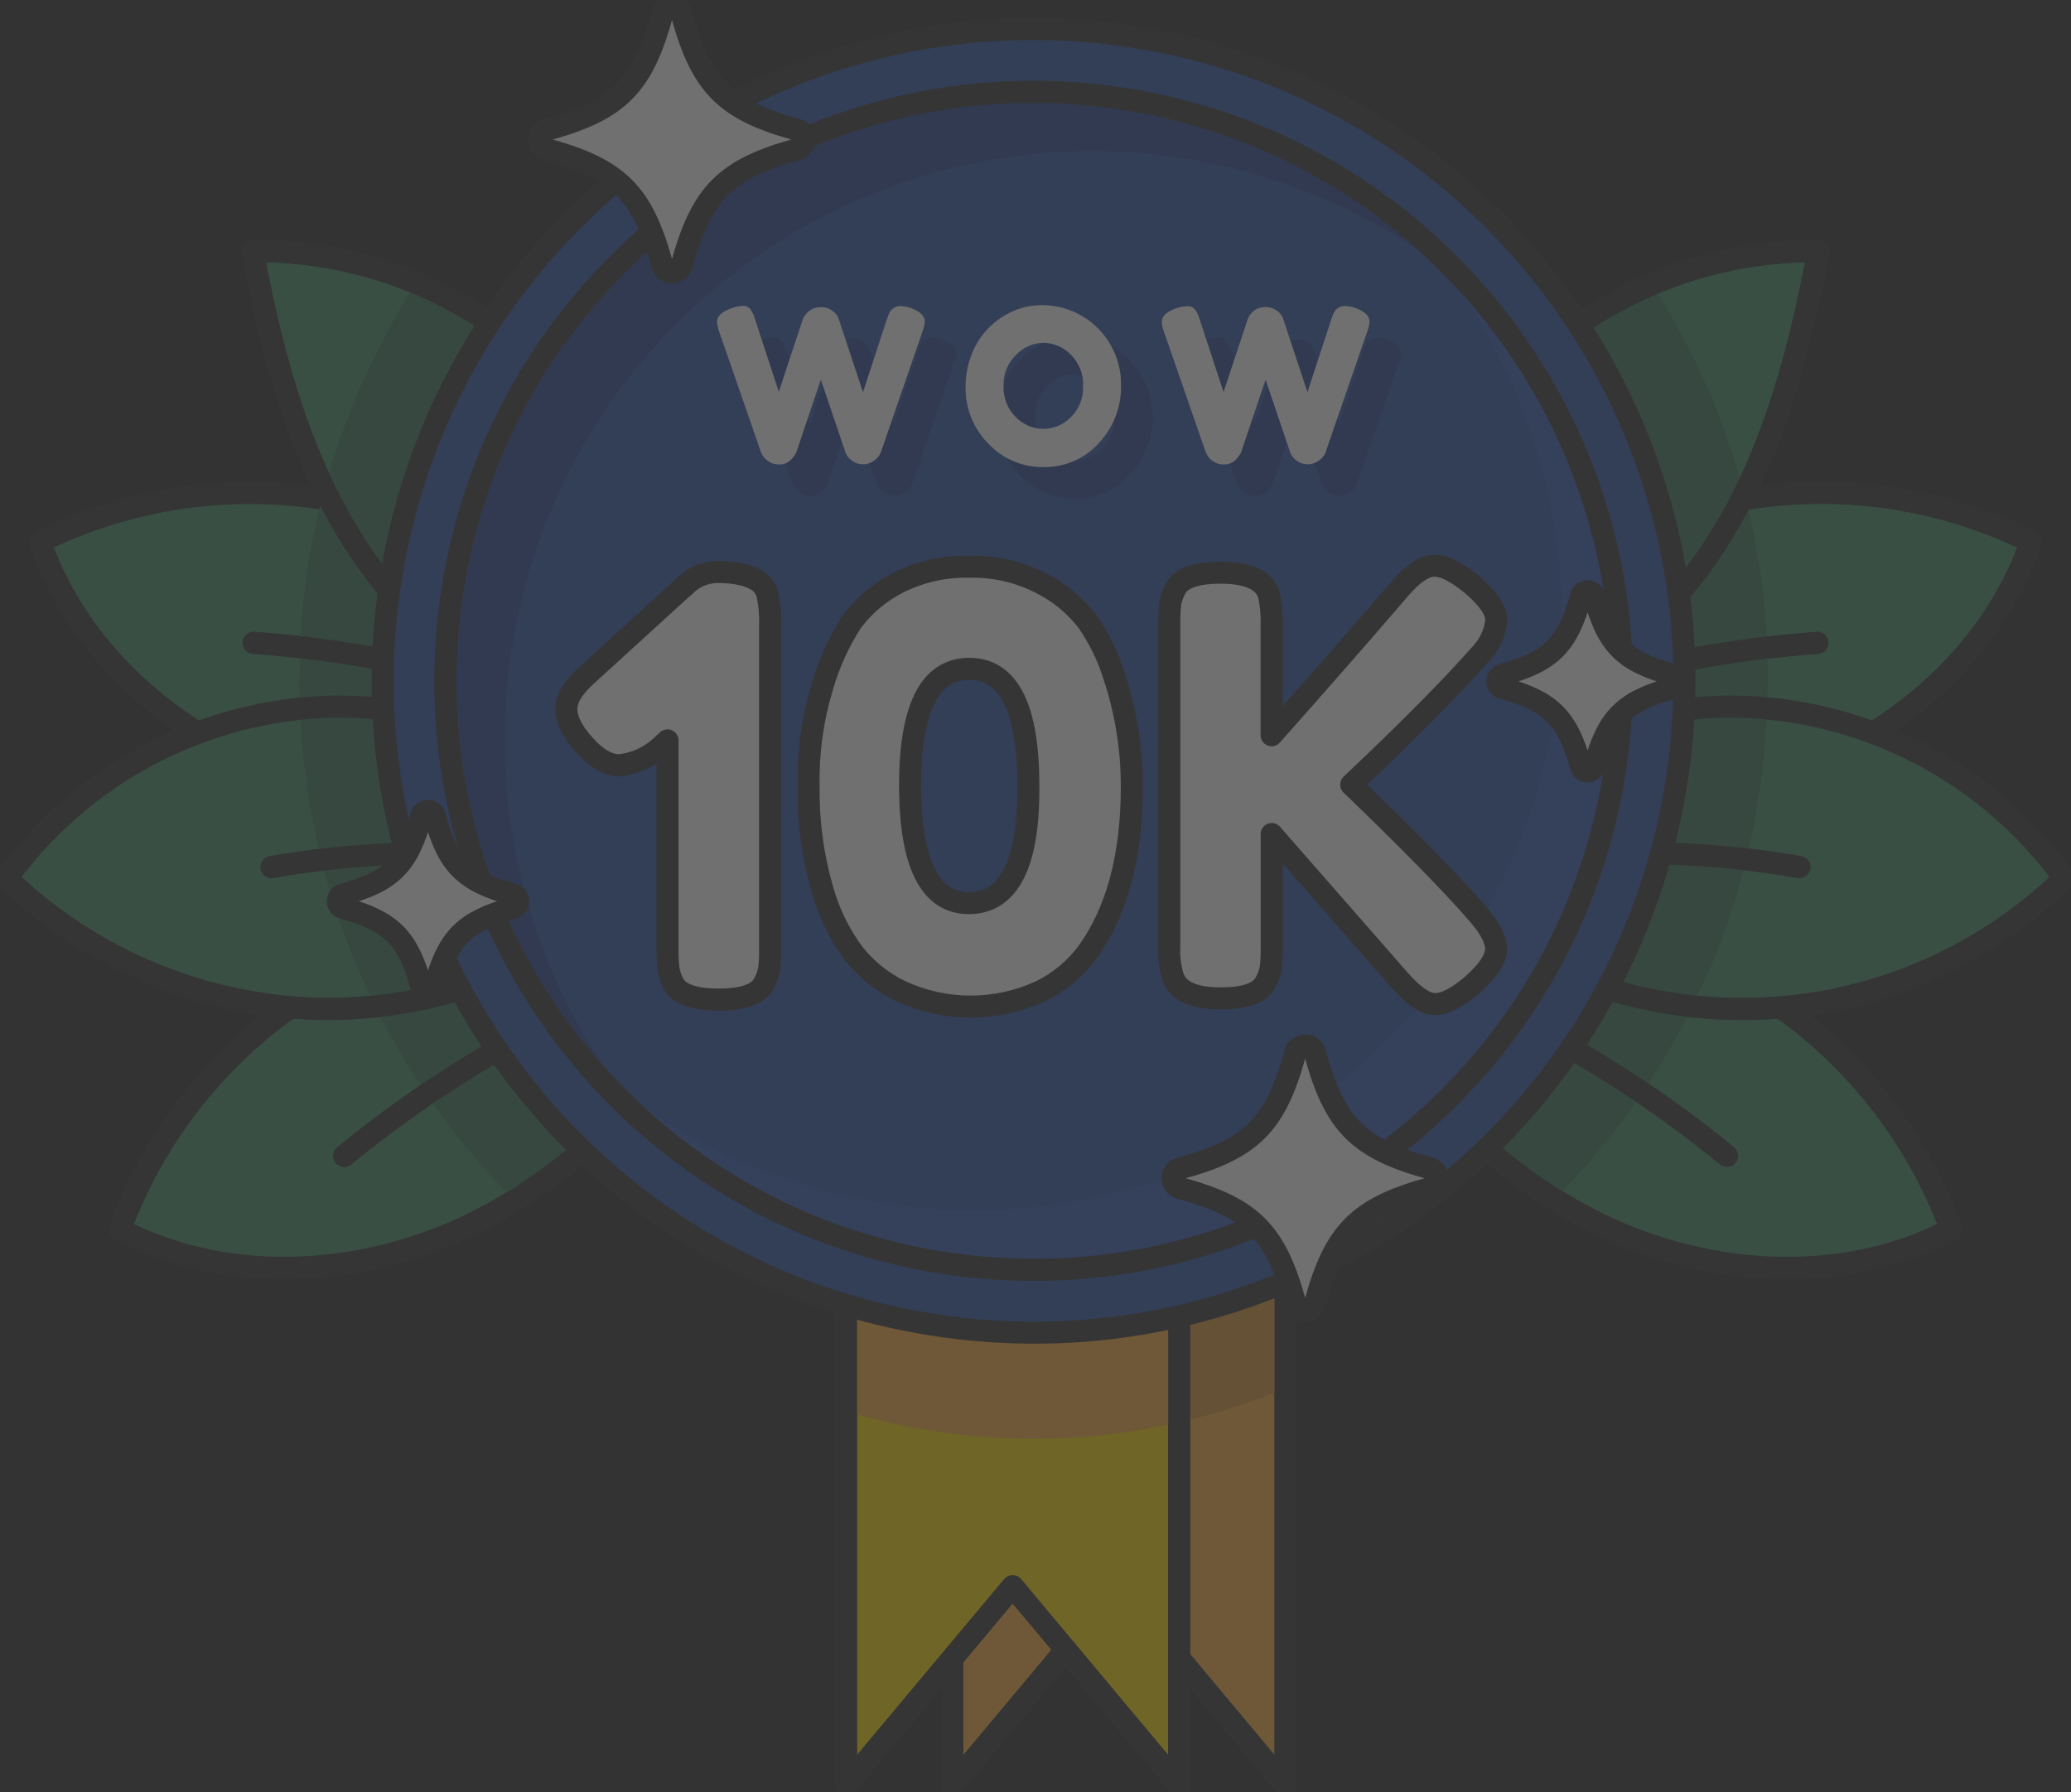 <svg width="141" height="122" viewBox="0 0 141 122" fill="none" xmlns="http://www.w3.org/2000/svg">
<rect x="0" y="0" width="141" height="122" fill="#333333" stroke="none"/>
<g opacity="0.3" clip-path="url(#clip0_48:442)">
<path d="M76.185 86.314H64.84V121.541L76.185 107.988L87.523 121.541V86.314H76.185Z" fill="#FCAD44" stroke="#3A3A3A" stroke-width="1.5" stroke-linecap="round" stroke-linejoin="round"/>
<path d="M68.944 86.314H57.599V121.541L68.944 107.988L80.282 121.541V86.314H68.944Z" fill="#F9DB09" stroke="#3A3A3A" stroke-width="1.5" stroke-linecap="round" stroke-linejoin="round"/>
<path d="M80.282 86.308V96.823C82.758 96.258 85.18 95.482 87.523 94.502V86.308H80.282Z" fill="#DB973B"/>
<path d="M76.185 86.308H57.599V96.07C59.961 96.782 62.379 97.292 64.828 97.595C69.98 98.255 75.209 97.994 80.27 96.823V86.308H76.185Z" fill="#FCAD44"/>
<path d="M80.282 112.887L87.523 121.541V86.314" stroke="#3A3A3A" stroke-width="1.5" stroke-linecap="round" stroke-linejoin="round"/>
<path d="M64.84 121.541L72.564 112.318" stroke="#3A3A3A" stroke-width="1.5" stroke-linecap="round" stroke-linejoin="round"/>
<path d="M68.944 86.314H57.599V121.541L68.944 107.988L80.282 121.541V86.314H68.944Z" stroke="#3A3A3A" stroke-width="1.5" stroke-linecap="round" stroke-linejoin="round"/>
<path d="M95.04 52.056C96.838 48.177 99.394 44.698 102.558 41.825C105.721 38.953 109.428 36.745 113.459 35.332C117.489 33.919 121.762 33.329 126.024 33.598C130.286 33.867 134.451 34.989 138.273 36.898C135.466 45.001 128.035 50.984 119.797 53.348C111.559 55.712 102.636 54.72 95.04 52.056Z" fill="#45906A" stroke="#3A3A3A" stroke-width="1.5" stroke-linecap="round" stroke-linejoin="round"/>
<path d="M89.224 54.671C99.714 48.375 111.536 44.638 123.735 43.763" stroke="#3A3A3A" stroke-width="1.5" stroke-linecap="round" stroke-linejoin="round"/>
<path d="M91.016 64.972C94.983 63.389 99.228 62.618 103.497 62.707C107.767 62.795 111.976 63.74 115.875 65.485C119.774 67.231 123.284 69.741 126.197 72.869C129.11 75.996 131.368 79.677 132.836 83.693C125.234 87.65 115.711 86.902 108.122 82.94C100.532 78.978 94.71 72.137 91.016 64.972Z" fill="#45906A" stroke="#3A3A3A" stroke-width="1.5" stroke-linecap="round" stroke-linejoin="round"/>
<path d="M85.01 62.877C96.954 65.513 108.11 70.928 117.576 78.684" stroke="#3A3A3A" stroke-width="1.5" stroke-linecap="round" stroke-linejoin="round"/>
<path d="M96.795 59.876C102.675 65.546 110.524 68.706 118.687 68.688C126.849 68.671 134.685 65.478 140.541 59.784C137.989 56.267 134.663 53.385 130.821 51.36C126.979 49.335 122.724 48.221 118.384 48.105C109.73 47.952 101.1 52.105 96.795 59.876Z" fill="#45906A" stroke="#3A3A3A" stroke-width="1.5" stroke-linecap="round" stroke-linejoin="round"/>
<path d="M122.506 59.025C111.333 57.081 99.845 58.152 89.224 62.13" stroke="#3A3A3A" stroke-width="1.5" stroke-linecap="round" stroke-linejoin="round"/>
<path d="M96.777 48.645C104.348 49.104 111.559 44.48 115.968 38.295C120.378 32.109 122.402 24.564 123.796 17.099C119.778 17.056 115.796 17.874 112.119 19.499C108.442 21.123 105.154 23.517 102.477 26.518C97.18 32.538 94.673 40.928 96.777 48.645Z" fill="#45906A" stroke="#3A3A3A" stroke-width="1.5" stroke-linecap="round" stroke-linejoin="round"/>
<path d="M108.917 31.974C101.345 39.202 95.836 48.322 92.96 58.394" stroke="#3A3A3A" stroke-width="1.5" stroke-linecap="round" stroke-linejoin="round"/>
<path d="M45.96 52.056C44.141 48.186 41.576 44.715 38.411 41.844C35.246 38.972 31.545 36.756 27.521 35.324C23.488 33.935 19.221 33.358 14.965 33.627C10.708 33.897 6.547 35.006 2.721 36.892C5.534 44.995 12.959 50.978 21.203 53.342C29.447 55.706 38.358 54.72 45.96 52.056Z" fill="#45906A" stroke="#3A3A3A" stroke-width="1.5" stroke-linecap="round" stroke-linejoin="round"/>
<path d="M51.77 54.671C41.282 48.375 29.462 44.638 17.265 43.764" stroke="#3A3A3A" stroke-width="1.5" stroke-linecap="round" stroke-linejoin="round"/>
<path d="M49.984 64.972C46.017 63.389 41.773 62.618 37.503 62.707C33.233 62.795 29.024 63.74 25.125 65.485C21.226 67.231 17.716 69.741 14.803 72.869C11.89 75.996 9.632 79.677 8.165 83.693C15.767 87.649 25.289 86.902 32.879 82.94C40.468 78.978 46.291 72.137 49.984 64.972Z" fill="#45906A" stroke="#3A3A3A" stroke-width="1.5" stroke-linecap="round" stroke-linejoin="round"/>
<path d="M56.002 62.877C44.061 65.514 32.907 70.929 23.442 78.683" stroke="#3A3A3A" stroke-width="1.5" stroke-linecap="round" stroke-linejoin="round"/>
<path d="M44.205 59.876C38.303 65.513 30.466 68.667 22.31 68.689C14.156 68.632 6.335 65.445 0.458 59.784C3.011 56.265 6.339 53.381 10.183 51.356C14.028 49.331 18.286 48.218 22.628 48.105C31.27 47.952 39.899 52.105 44.205 59.876Z" fill="#45906A" stroke="#3A3A3A" stroke-width="1.5" stroke-linecap="round" stroke-linejoin="round"/>
<path d="M18.494 59.025C29.665 57.08 41.151 58.152 51.77 62.13" stroke="#3A3A3A" stroke-width="1.5" stroke-linecap="round" stroke-linejoin="round"/>
<path d="M44.223 48.644C36.652 49.104 29.441 44.48 25.032 38.294C20.622 32.109 18.598 24.564 17.197 17.099C21.218 17.053 25.202 17.871 28.882 19.495C32.561 21.12 35.851 23.514 38.529 26.518C43.819 32.538 46.321 40.928 44.223 48.644Z" fill="#45906A" stroke="#3A3A3A" stroke-width="1.5" stroke-linecap="round" stroke-linejoin="round"/>
<path d="M32.083 31.974C39.646 39.206 45.148 48.326 48.021 58.394" stroke="#3A3A3A" stroke-width="1.5" stroke-linecap="round" stroke-linejoin="round"/>
<path d="M120.335 44.835C120.335 44.584 120.335 44.339 120.335 44.088C120.185 40.676 119.687 37.288 118.849 33.977L118.757 33.646C117.424 28.584 115.304 23.762 112.476 19.358C108.653 20.971 105.237 23.417 102.477 26.518C97.192 32.519 94.691 40.879 96.764 48.565C96.514 49.073 96.269 49.587 96.031 50.102C95.81 50.506 95.602 50.91 95.419 51.327L95.04 52.056L95.174 52.098C95.064 52.368 94.948 52.631 94.844 52.901L96.245 52.46L96.508 52.545C98.23 53.094 99.982 53.544 101.755 53.893C99.78 55.566 98.122 57.583 96.862 59.846L96.82 59.907C97.327 60.397 97.853 60.856 98.391 61.309C99.04 61.848 99.7 62.369 100.391 62.859C97.454 63.07 94.56 63.688 91.792 64.696C91.541 64.788 91.291 64.874 91.04 64.972C91.236 65.345 91.438 65.719 91.652 66.092C94.96 72.106 99.767 77.789 105.871 81.617C107.748 79.713 109.474 77.665 111.033 75.493C111.296 75.119 111.565 74.758 111.822 74.378C113.094 72.491 114.238 70.521 115.246 68.481C115.687 67.587 116.109 66.68 116.5 65.755C117.356 63.689 118.074 61.567 118.647 59.405C118.726 59.111 118.806 58.792 118.879 58.523C119.301 56.806 119.632 55.069 119.87 53.317C120.102 51.645 120.249 49.943 120.316 48.222C120.316 47.609 120.365 46.997 120.365 46.348C120.378 45.84 120.353 45.319 120.335 44.835Z" fill="#3B7A5A"/>
<path d="M49.232 64.696C46.465 63.689 43.571 63.071 40.633 62.859C41.325 62.369 41.985 61.848 42.633 61.309C43.172 60.856 43.697 60.397 44.205 59.907L44.162 59.846C42.9 57.584 41.243 55.568 39.27 53.893C41.041 53.553 42.791 53.111 44.511 52.57L44.78 52.484L46.181 52.925C46.077 52.656 45.96 52.392 45.85 52.123L45.514 51.309C45.343 50.923 45.165 50.537 44.988 50.145C44.755 49.63 44.511 49.116 44.26 48.608C46.333 40.91 43.832 32.55 38.542 26.561C35.736 23.387 32.245 20.895 28.335 19.273C25.542 23.601 23.435 28.336 22.09 33.309C22.035 33.518 21.974 33.726 21.919 33.922C21.07 37.235 20.568 40.628 20.421 44.045C20.421 44.278 20.421 44.511 20.421 44.743C20.421 45.27 20.378 45.803 20.378 46.336C20.378 46.948 20.378 47.609 20.427 48.24C20.487 49.906 20.632 51.568 20.861 53.219C21.107 55.004 21.448 56.775 21.882 58.523C21.95 58.798 22.029 59.074 22.103 59.349C22.695 61.569 23.441 63.744 24.335 65.859C24.714 66.754 25.13 67.636 25.558 68.505C26.579 70.58 27.746 72.579 29.05 74.489C29.301 74.862 29.564 75.217 29.821 75.579C31.387 77.754 33.123 79.802 35.013 81.703C41.196 77.875 46.058 72.143 49.391 66.074C49.599 65.698 49.803 65.325 50.003 64.953L49.232 64.696Z" fill="#3B7A5A"/>
<path d="M118.555 34.014C125.266 32.872 132.166 33.879 138.273 36.892C136.389 42.324 132.432 46.813 127.545 49.888" stroke="#3A3A3A" stroke-width="1.5" stroke-linecap="round" stroke-linejoin="round"/>
<path d="M89.224 54.671C99.714 48.375 111.536 44.638 123.735 43.763" stroke="#3A3A3A" stroke-width="1.5" stroke-linecap="round" stroke-linejoin="round"/>
<path d="M121.252 68.591C126.541 72.356 130.576 77.626 132.835 83.718C125.233 87.674 115.711 86.927 108.121 82.965C100.532 79.002 94.709 72.161 90.997 64.996" stroke="#3A3A3A" stroke-width="1.5" stroke-linecap="round" stroke-linejoin="round"/>
<path d="M85.01 62.877C96.954 65.513 108.11 70.928 117.576 78.684" stroke="#3A3A3A" stroke-width="1.5" stroke-linecap="round" stroke-linejoin="round"/>
<path d="M96.795 59.876C102.675 65.546 110.524 68.706 118.687 68.688C126.849 68.671 134.685 65.478 140.541 59.784C137.989 56.267 134.663 53.385 130.821 51.36C126.979 49.335 122.724 48.221 118.384 48.105C109.73 47.952 101.1 52.105 96.795 59.876Z" stroke="#3A3A3A" stroke-width="1.5" stroke-linecap="round" stroke-linejoin="round"/>
<path d="M122.506 59.025C111.333 57.081 99.845 58.152 89.224 62.13" stroke="#3A3A3A" stroke-width="1.5" stroke-linecap="round" stroke-linejoin="round"/>
<path d="M96.777 48.645C104.348 49.104 111.559 44.48 115.968 38.295C120.378 32.109 122.402 24.564 123.796 17.099C119.778 17.056 115.796 17.874 112.119 19.499C108.442 21.123 105.154 23.517 102.477 26.518C97.18 32.538 94.673 40.928 96.777 48.645Z" stroke="#3A3A3A" stroke-width="1.5" stroke-linecap="round" stroke-linejoin="round"/>
<path d="M108.917 31.974C101.345 39.202 95.836 48.322 92.96 58.394" stroke="#3A3A3A" stroke-width="1.5" stroke-linecap="round" stroke-linejoin="round"/>
<path d="M2.721 36.892C4.611 42.324 8.562 46.813 13.454 49.888" stroke="#3A3A3A" stroke-width="1.5" stroke-linecap="round" stroke-linejoin="round"/>
<path d="M51.77 54.671C41.282 48.375 29.462 44.638 17.265 43.763" stroke="#3A3A3A" stroke-width="1.5" stroke-linecap="round" stroke-linejoin="round"/>
<path d="M19.742 68.591C14.455 72.354 10.421 77.623 8.165 83.712C15.767 87.668 25.289 86.921 32.879 82.958C40.468 78.996 46.291 72.155 50.003 64.99" stroke="#3A3A3A" stroke-width="1.5" stroke-linecap="round" stroke-linejoin="round"/>
<path d="M56.002 62.877C44.061 65.515 32.907 70.93 23.442 78.684" stroke="#3A3A3A" stroke-width="1.5" stroke-linecap="round" stroke-linejoin="round"/>
<path d="M44.205 59.876C38.303 65.513 30.466 68.667 22.31 68.689C14.156 68.632 6.335 65.445 0.458 59.784C3.011 56.265 6.339 53.381 10.183 51.356C14.028 49.331 18.286 48.218 22.628 48.105C31.27 47.952 39.899 52.105 44.205 59.876Z" stroke="#3A3A3A" stroke-width="1.5" stroke-linecap="round" stroke-linejoin="round"/>
<path d="M18.494 59.025C29.665 57.08 41.151 58.152 51.77 62.13" stroke="#3A3A3A" stroke-width="1.5" stroke-linecap="round" stroke-linejoin="round"/>
<path d="M44.223 48.644C36.652 49.104 29.441 44.48 25.032 38.294C20.622 32.109 18.598 24.564 17.197 17.099C21.218 17.053 25.202 17.871 28.882 19.495C32.561 21.12 35.851 23.514 38.529 26.518C43.819 32.538 46.321 40.928 44.223 48.644Z" stroke="#3A3A3A" stroke-width="1.5" stroke-linecap="round" stroke-linejoin="round"/>
<path d="M32.083 31.974C39.646 39.206 45.148 48.326 48.021 58.394" stroke="#3A3A3A" stroke-width="1.5" stroke-linecap="round" stroke-linejoin="round"/>
<path d="M114.103 53.459C118.024 29.27 101.621 6.479 77.466 2.553C53.311 -1.374 30.551 15.052 26.63 39.24C22.709 63.428 39.112 86.219 63.267 90.146C87.422 94.072 110.182 77.647 114.103 53.459Z" fill="#3457AB" stroke="#3A3A3A" stroke-width="1.5" stroke-linecap="round" stroke-linejoin="round"/>
<path d="M109.884 52.773C113.426 30.918 98.606 10.326 76.781 6.778C54.957 3.231 34.393 18.072 30.85 39.926C27.307 61.781 42.128 82.373 63.952 85.92C85.777 89.468 106.341 74.627 109.884 52.773Z" fill="#3457AB" stroke="#3A3A3A" stroke-width="1.5" stroke-linecap="round" stroke-linejoin="round"/>
<path d="M96.55 16.058C103.188 23.711 106.681 33.6 106.326 43.73C105.97 53.861 101.793 63.48 94.635 70.648C87.478 77.816 77.872 82.001 67.756 82.358C57.639 82.715 47.763 79.218 40.12 72.572C43.716 76.736 48.131 80.114 53.089 82.494C58.047 84.874 63.442 86.205 68.936 86.404C74.431 86.603 79.907 85.666 85.024 83.651C90.141 81.637 94.788 78.588 98.676 74.694C102.564 70.801 105.608 66.147 107.62 61.023C109.631 55.899 110.566 50.414 110.367 44.912C110.167 39.41 108.837 34.008 106.46 29.044C104.083 24.079 100.71 19.658 96.55 16.058Z" fill="#395EBA"/>
<path d="M34.358 50.384C34.349 42.696 36.55 35.168 40.698 28.699C44.846 22.23 50.765 17.092 57.749 13.9C64.734 10.709 72.488 9.597 80.086 10.698C87.684 11.8 94.805 15.068 100.599 20.112C97.003 15.947 92.588 12.569 87.63 10.188C82.673 7.808 77.278 6.476 71.784 6.276C66.289 6.077 60.812 7.013 55.695 9.027C50.578 11.041 45.93 14.09 42.042 17.983C38.154 21.876 35.109 26.529 33.097 31.653C31.085 36.777 30.15 42.261 30.349 47.764C30.547 53.266 31.877 58.668 34.253 63.633C36.63 68.597 40.003 73.018 44.162 76.62C37.836 69.347 34.354 60.028 34.358 50.384Z" fill="#2D4B94"/>
<path d="M109.884 52.773C113.426 30.918 98.606 10.326 76.781 6.778C54.957 3.231 34.393 18.072 30.85 39.926C27.307 61.781 42.128 82.373 63.952 85.92C85.777 89.468 106.341 74.627 109.884 52.773Z" stroke="#3A3A3A" stroke-width="1.5" stroke-linecap="round" stroke-linejoin="round"/>
<path d="M46.547 39.972C46.83 39.658 47.174 39.404 47.557 39.228C47.941 39.051 48.357 38.954 48.78 38.944C49.409 38.925 50.039 38.991 50.651 39.14C51.017 39.234 51.364 39.39 51.678 39.599C51.943 39.809 52.137 40.096 52.235 40.419C52.389 41.108 52.455 41.814 52.431 42.52V64.567C52.439 65.021 52.419 65.475 52.37 65.927C52.309 66.296 52.183 66.65 51.996 66.974C51.63 67.684 50.602 68.046 48.939 68.046C47.275 68.046 46.297 67.703 45.881 67.017C45.691 66.68 45.564 66.31 45.508 65.927C45.459 65.449 45.438 64.968 45.447 64.488V50.402L44.933 50.873C44.163 51.564 43.196 51.992 42.168 52.098C41.406 52.098 40.611 51.637 39.783 50.714C38.952 49.796 38.56 48.975 38.56 48.265C38.56 47.554 39.037 46.776 39.985 45.931L46.431 40.052L46.547 39.972Z" fill="white" stroke="#3A3A3A" stroke-width="1.5" stroke-linecap="round" stroke-linejoin="round"/>
<path d="M57.996 42.324C58.844 41.188 59.946 40.267 61.213 39.636C62.704 38.899 64.352 38.538 66.014 38.582C67.663 38.544 69.296 38.91 70.772 39.648C72.033 40.26 73.137 41.153 74.001 42.257C74.801 43.396 75.42 44.652 75.836 45.98C76.648 48.415 77.061 50.965 77.059 53.532C77.059 58.304 76.04 62.087 74.001 64.88C73.167 65.991 72.078 66.886 70.827 67.489C69.34 68.172 67.724 68.526 66.088 68.526C64.451 68.526 62.834 68.172 61.348 67.489C60.085 66.886 58.977 65.999 58.112 64.898C57.287 63.78 56.641 62.541 56.198 61.223C55.401 58.733 55.014 56.128 55.054 53.513C55.007 51.233 55.319 48.959 55.978 46.776C56.427 45.2 57.107 43.7 57.996 42.324ZM65.947 61.481C68.654 61.481 70.01 58.898 70.014 53.733V53.495C70.014 48.187 68.672 45.533 65.99 45.533C63.307 45.533 61.963 48.187 61.959 53.495C61.976 58.819 63.313 61.481 65.971 61.481H65.947Z" fill="white" stroke="#3A3A3A" stroke-width="1.5" stroke-linecap="round" stroke-linejoin="round"/>
<path d="M91.994 53.415C96.018 57.294 98.872 60.207 100.556 62.154C101.424 63.13 101.859 63.947 101.859 64.604C101.859 65.261 101.339 66.059 100.299 66.999C99.247 67.905 98.385 68.358 97.712 68.358C97.045 68.358 96.232 67.807 95.266 66.698L86.581 56.777V64.488C86.591 64.95 86.57 65.412 86.52 65.872C86.456 66.232 86.33 66.578 86.147 66.894C85.78 67.613 84.761 67.97 83.089 67.966C81.254 67.966 80.166 67.464 79.848 66.46C79.657 65.806 79.576 65.125 79.609 64.445V42.465C79.604 42.009 79.624 41.553 79.67 41.099C79.735 40.732 79.861 40.377 80.043 40.052C80.416 39.342 81.438 38.986 83.101 38.986C84.944 38.986 86.037 39.472 86.379 40.444C86.532 41.119 86.598 41.81 86.575 42.502V50.053C90.151 46.023 93.046 42.716 95.26 40.132C96.181 39.046 96.984 38.505 97.669 38.509C98.354 38.513 99.231 38.968 100.299 39.874C101.351 40.781 101.877 41.571 101.877 42.245C101.77 43.155 101.353 44 100.697 44.639C99.155 46.403 96.78 48.828 93.572 51.915L91.994 53.415Z" fill="white" stroke="#3A3A3A" stroke-width="1.5" stroke-linecap="round" stroke-linejoin="round"/>
<path d="M64.124 23.1C64.779 23.339 65.103 23.651 65.103 24.037C65.075 24.283 65.015 24.524 64.925 24.754L62.124 32.868C62.098 32.955 62.063 33.039 62.02 33.12C61.919 33.273 61.788 33.404 61.635 33.505C61.419 33.665 61.157 33.749 60.889 33.744C60.623 33.751 60.362 33.666 60.149 33.505C59.971 33.384 59.826 33.22 59.727 33.028L58.021 27.988C56.944 31.184 56.394 32.817 56.37 32.887C56.337 32.975 56.293 33.059 56.241 33.138C56.174 33.242 56.096 33.338 56.009 33.426C55.904 33.534 55.779 33.62 55.64 33.678C55.501 33.736 55.352 33.765 55.201 33.763C54.926 33.769 54.657 33.687 54.431 33.53C54.263 33.417 54.124 33.266 54.027 33.089L53.929 32.868L51.116 24.754C51.026 24.525 50.973 24.283 50.957 24.037C50.957 23.651 51.281 23.339 51.936 23.119C52.181 23.028 52.439 22.978 52.7 22.972C52.8 22.964 52.9 22.982 52.992 23.022C53.084 23.063 53.164 23.125 53.226 23.204C53.376 23.423 53.488 23.665 53.556 23.921L55.159 28.82L56.749 24.013C56.8 23.823 56.894 23.647 57.022 23.498C57.15 23.348 57.309 23.229 57.489 23.149C57.683 23.071 57.891 23.035 58.1 23.045C58.353 23.046 58.598 23.13 58.797 23.284C58.975 23.403 59.116 23.568 59.207 23.762L60.883 28.833L62.491 23.933C62.546 23.765 62.609 23.599 62.681 23.437C62.741 23.311 62.834 23.203 62.95 23.125C63.09 23.018 63.263 22.964 63.439 22.972C63.673 22.977 63.905 23.02 64.124 23.1Z" fill="#2D4B94"/>
<path d="M73.121 22.91C73.829 22.917 74.529 23.063 75.18 23.34C75.832 23.618 76.422 24.021 76.918 24.527C77.414 25.034 77.806 25.633 78.07 26.291C78.335 26.948 78.467 27.652 78.46 28.361C78.493 29.825 77.948 31.242 76.943 32.305C76.474 32.83 75.897 33.247 75.252 33.528C74.607 33.809 73.909 33.947 73.206 33.934C72.5 33.946 71.799 33.809 71.149 33.533C70.499 33.257 69.915 32.846 69.433 32.33C68.932 31.827 68.537 31.228 68.271 30.57C68.005 29.911 67.874 29.206 67.885 28.496C67.878 27.717 68.026 26.945 68.32 26.224C68.587 25.56 68.984 24.956 69.488 24.448C69.974 23.971 70.544 23.589 71.17 23.321C71.785 23.053 72.449 22.913 73.121 22.91ZM70.46 28.422C70.445 28.814 70.512 29.203 70.656 29.567C70.801 29.931 71.019 30.261 71.298 30.535C71.54 30.789 71.831 30.991 72.153 31.128C72.475 31.267 72.822 31.338 73.172 31.338C73.523 31.338 73.87 31.267 74.192 31.128C74.514 30.991 74.805 30.789 75.047 30.535C75.586 29.958 75.885 29.197 75.885 28.407C75.885 27.617 75.586 26.856 75.047 26.279C74.806 26.025 74.516 25.822 74.194 25.684C73.872 25.545 73.526 25.474 73.176 25.474C72.826 25.474 72.479 25.545 72.157 25.684C71.835 25.822 71.545 26.025 71.304 26.279C71.021 26.557 70.799 26.891 70.654 27.26C70.508 27.63 70.442 28.026 70.46 28.422Z" fill="#2D4B94"/>
<path d="M94.404 23.1C95.058 23.339 95.382 23.652 95.382 24.037C95.357 24.284 95.298 24.525 95.205 24.754L92.404 32.868C92.377 32.955 92.342 33.039 92.3 33.12C92.198 33.273 92.067 33.404 91.915 33.505C91.699 33.665 91.436 33.749 91.168 33.744C90.902 33.751 90.641 33.666 90.428 33.505C90.25 33.386 90.107 33.221 90.013 33.028L88.3 27.988L86.655 32.887C86.617 32.974 86.572 33.058 86.52 33.138C86.453 33.242 86.375 33.338 86.288 33.426C86.184 33.534 86.06 33.619 85.922 33.677C85.784 33.735 85.636 33.764 85.487 33.763C85.214 33.773 84.945 33.698 84.716 33.548C84.55 33.436 84.413 33.285 84.319 33.107L84.215 32.887L81.395 24.772C81.309 24.542 81.255 24.301 81.236 24.056C81.236 23.67 81.561 23.358 82.215 23.137C82.46 23.046 82.718 22.997 82.979 22.99C83.079 22.983 83.18 23 83.271 23.041C83.363 23.081 83.443 23.144 83.505 23.223C83.656 23.441 83.767 23.683 83.835 23.939L85.438 28.839L87.034 24.031C87.087 23.844 87.18 23.671 87.309 23.525C87.437 23.379 87.596 23.263 87.774 23.186C87.968 23.108 88.177 23.072 88.386 23.082C88.638 23.082 88.883 23.166 89.083 23.321C89.26 23.44 89.402 23.605 89.493 23.799L91.168 28.869L92.777 23.97C92.856 23.75 92.918 23.578 92.966 23.474C93.029 23.349 93.121 23.242 93.236 23.162C93.376 23.056 93.549 23.002 93.725 23.009C93.955 23.002 94.184 23.033 94.404 23.1Z" fill="#2D4B94"/>
<path d="M61.99 20.963C62.638 21.196 62.968 21.508 62.968 21.9C62.94 22.146 62.881 22.386 62.791 22.617L59.99 30.731C59.96 30.815 59.926 30.897 59.886 30.976C59.783 31.13 59.653 31.263 59.501 31.368C59.285 31.527 59.023 31.611 58.755 31.607C58.486 31.611 58.224 31.527 58.008 31.368C57.834 31.244 57.692 31.08 57.593 30.89L55.886 25.844C54.802 29.041 54.251 30.674 54.235 30.743C54.202 30.83 54.158 30.912 54.107 30.988C54.039 31.095 53.959 31.194 53.868 31.282C53.765 31.391 53.641 31.477 53.503 31.535C53.365 31.593 53.217 31.622 53.067 31.619C52.831 31.627 52.598 31.57 52.392 31.454C52.186 31.339 52.016 31.169 51.899 30.964L51.795 30.743L48.981 22.629C48.892 22.399 48.836 22.158 48.816 21.912C48.816 21.52 49.147 21.214 49.795 20.988C50.041 20.892 50.302 20.836 50.566 20.822C50.666 20.815 50.766 20.832 50.858 20.873C50.949 20.913 51.03 20.976 51.092 21.055C51.239 21.274 51.349 21.516 51.416 21.771L53.024 26.671L54.614 21.863C54.669 21.675 54.764 21.502 54.893 21.355C55.022 21.207 55.181 21.09 55.36 21.012C55.555 20.936 55.763 20.9 55.972 20.908C56.223 20.912 56.465 20.998 56.663 21.153C56.841 21.268 56.983 21.432 57.073 21.625L58.755 26.701L60.357 21.802C60.436 21.576 60.498 21.41 60.547 21.306C60.61 21.18 60.702 21.071 60.816 20.988C60.958 20.885 61.13 20.832 61.305 20.834C61.539 20.838 61.771 20.881 61.99 20.963Z" fill="white"/>
<path d="M70.98 20.773C71.689 20.777 72.389 20.922 73.042 21.198C73.695 21.474 74.287 21.876 74.783 22.382C75.28 22.888 75.672 23.488 75.937 24.146C76.201 24.804 76.334 25.508 76.325 26.218C76.356 27.682 75.811 29.101 74.809 30.168C74.338 30.69 73.761 31.106 73.116 31.387C72.472 31.668 71.775 31.808 71.072 31.797C70.361 31.811 69.656 31.675 69.001 31.397C68.347 31.12 67.758 30.707 67.274 30.186C66.774 29.68 66.38 29.078 66.116 28.416C65.853 27.754 65.724 27.046 65.739 26.334C65.733 25.555 65.883 24.782 66.179 24.062C66.443 23.396 66.84 22.791 67.347 22.286C67.83 21.808 68.399 21.426 69.023 21.159C69.642 20.897 70.308 20.766 70.98 20.773ZM68.326 26.285C68.309 26.676 68.376 27.067 68.52 27.431C68.664 27.795 68.884 28.124 69.164 28.398C69.406 28.65 69.697 28.85 70.019 28.987C70.34 29.124 70.686 29.194 71.035 29.194C71.385 29.194 71.73 29.124 72.052 28.987C72.374 28.85 72.664 28.65 72.907 28.398C73.187 28.122 73.406 27.791 73.55 27.424C73.693 27.058 73.757 26.666 73.738 26.273C73.757 25.878 73.692 25.485 73.547 25.117C73.403 24.75 73.182 24.418 72.9 24.142C72.657 23.89 72.365 23.689 72.043 23.551C71.72 23.413 71.374 23.341 71.023 23.339C70.679 23.346 70.34 23.421 70.025 23.56C69.71 23.698 69.426 23.898 69.188 24.148C68.901 24.422 68.676 24.755 68.528 25.123C68.379 25.492 68.31 25.888 68.326 26.285Z" fill="white"/>
<path d="M92.269 20.963C92.917 21.196 93.248 21.508 93.248 21.9C93.22 22.146 93.16 22.386 93.07 22.617L90.269 30.731C90.242 30.816 90.207 30.898 90.165 30.976C90.063 31.13 89.932 31.263 89.78 31.368C89.562 31.524 89.301 31.607 89.034 31.607C88.766 31.607 88.505 31.524 88.288 31.368C88.114 31.244 87.971 31.08 87.872 30.89L86.166 25.844C85.085 29.041 84.535 30.674 84.514 30.743C84.481 30.83 84.438 30.912 84.386 30.988C84.32 31.097 84.24 31.196 84.147 31.282C84.044 31.391 83.92 31.477 83.782 31.535C83.644 31.593 83.496 31.622 83.346 31.619C83.11 31.627 82.877 31.57 82.671 31.454C82.465 31.339 82.295 31.169 82.178 30.964L82.074 30.743L79.261 22.629C79.171 22.399 79.116 22.158 79.096 21.912C79.096 21.52 79.426 21.214 80.074 20.988C80.322 20.901 80.582 20.854 80.845 20.847C80.945 20.839 81.045 20.857 81.137 20.897C81.228 20.938 81.309 21 81.371 21.079C81.521 21.297 81.631 21.54 81.695 21.796L83.303 26.695L84.894 21.888C84.942 21.696 85.032 21.517 85.158 21.365C85.284 21.212 85.442 21.09 85.621 21.006C85.816 20.929 86.024 20.894 86.233 20.902C86.484 20.905 86.727 20.991 86.924 21.147C87.102 21.262 87.244 21.426 87.334 21.618L89.016 26.695L90.618 21.796C90.697 21.569 90.758 21.404 90.808 21.3C90.872 21.173 90.966 21.063 91.083 20.981C91.224 20.877 91.396 20.823 91.572 20.828C91.81 20.832 92.046 20.878 92.269 20.963Z" fill="white"/>
<path d="M23.35 60.899C26.659 59.993 27.778 58.872 28.683 55.559C28.709 55.458 28.768 55.368 28.851 55.305C28.933 55.241 29.034 55.206 29.139 55.206C29.243 55.206 29.344 55.241 29.426 55.305C29.509 55.368 29.568 55.458 29.594 55.559C30.499 58.872 31.619 59.993 34.927 60.899C35.028 60.925 35.117 60.984 35.181 61.067C35.245 61.15 35.279 61.251 35.279 61.355C35.279 61.459 35.245 61.561 35.181 61.644C35.117 61.726 35.028 61.785 34.927 61.812C31.619 62.718 30.499 63.839 29.594 67.152C29.568 67.253 29.509 67.342 29.426 67.406C29.344 67.47 29.243 67.504 29.139 67.504C29.034 67.504 28.933 67.47 28.851 67.406C28.768 67.342 28.709 67.253 28.683 67.152C27.778 63.839 26.659 62.718 23.35 61.812C23.249 61.785 23.16 61.726 23.096 61.644C23.033 61.561 22.998 61.459 22.998 61.355C22.998 61.251 23.033 61.15 23.096 61.067C23.16 60.984 23.249 60.925 23.35 60.899Z" fill="white" stroke="#3A3A3A" stroke-width="1.5" stroke-linecap="round" stroke-linejoin="round"/>
<path d="M102.299 45.931C105.607 45.025 106.727 43.904 107.638 40.591C107.666 40.493 107.725 40.406 107.807 40.345C107.889 40.283 107.988 40.25 108.09 40.25C108.193 40.25 108.292 40.283 108.374 40.345C108.455 40.406 108.515 40.493 108.543 40.591C109.448 43.904 110.567 45.025 113.876 45.931C113.977 45.958 114.066 46.017 114.13 46.099C114.193 46.182 114.228 46.283 114.228 46.388C114.228 46.492 114.193 46.593 114.13 46.676C114.066 46.758 113.977 46.818 113.876 46.844C110.567 47.75 109.448 48.871 108.543 52.184C108.515 52.282 108.455 52.369 108.374 52.431C108.292 52.492 108.193 52.525 108.09 52.525C107.988 52.525 107.889 52.492 107.807 52.431C107.725 52.369 107.666 52.282 107.638 52.184C106.727 48.871 105.607 47.75 102.299 46.844C102.198 46.818 102.109 46.758 102.045 46.676C101.981 46.593 101.947 46.492 101.947 46.388C101.947 46.283 101.981 46.182 102.045 46.099C102.109 46.017 102.198 45.958 102.299 45.931Z" fill="white" stroke="#3A3A3A" stroke-width="1.5" stroke-linecap="round" stroke-linejoin="round"/>
<path d="M37.233 8.831C42.126 7.496 43.752 5.849 45.086 0.968C45.126 0.821 45.212 0.692 45.333 0.6C45.453 0.508 45.601 0.458 45.752 0.458C45.904 0.458 46.051 0.508 46.172 0.6C46.292 0.692 46.379 0.821 46.419 0.968C47.758 5.867 49.403 7.496 54.272 8.831C54.418 8.871 54.547 8.958 54.639 9.079C54.731 9.199 54.78 9.347 54.78 9.499C54.78 9.65 54.731 9.798 54.639 9.918C54.547 10.039 54.418 10.126 54.272 10.166C49.379 11.507 47.758 13.155 46.419 18.029C46.379 18.176 46.292 18.305 46.172 18.397C46.051 18.489 45.904 18.539 45.752 18.539C45.601 18.539 45.453 18.489 45.333 18.397C45.212 18.305 45.126 18.176 45.086 18.029C43.752 13.13 42.107 11.507 37.233 10.166C37.087 10.126 36.958 10.039 36.866 9.918C36.774 9.798 36.724 9.65 36.724 9.499C36.724 9.347 36.774 9.199 36.866 9.079C36.958 8.958 37.087 8.871 37.233 8.831Z" fill="white" stroke="#3A3A3A" stroke-width="1.5" stroke-linecap="round" stroke-linejoin="round"/>
<path d="M80.343 79.541C85.236 78.206 86.856 76.558 88.19 71.684C88.228 71.535 88.314 71.402 88.435 71.308C88.557 71.214 88.706 71.162 88.859 71.162C89.013 71.162 89.162 71.214 89.284 71.308C89.405 71.402 89.491 71.535 89.529 71.684C90.862 76.583 92.507 78.206 97.376 79.541C97.521 79.583 97.648 79.671 97.739 79.792C97.83 79.913 97.879 80.06 97.879 80.212C97.879 80.363 97.83 80.51 97.739 80.631C97.648 80.752 97.521 80.84 97.376 80.882C92.483 82.217 90.862 83.865 89.529 88.74C89.487 88.885 89.399 89.013 89.278 89.103C89.157 89.194 89.01 89.243 88.859 89.243C88.708 89.243 88.561 89.194 88.441 89.103C88.32 89.013 88.232 88.885 88.19 88.74C86.856 83.84 85.211 82.217 80.343 80.882C80.194 80.844 80.062 80.758 79.968 80.636C79.874 80.515 79.823 80.365 79.823 80.212C79.823 80.058 79.874 79.908 79.968 79.787C80.062 79.665 80.194 79.579 80.343 79.541Z" fill="white" stroke="#3A3A3A" stroke-width="1.5" stroke-linecap="round" stroke-linejoin="round"/>
</g>
<defs>
<clipPath id="clip0_48:442">
<rect width="141" height="122" fill="white"/>
</clipPath>
</defs>
</svg>
